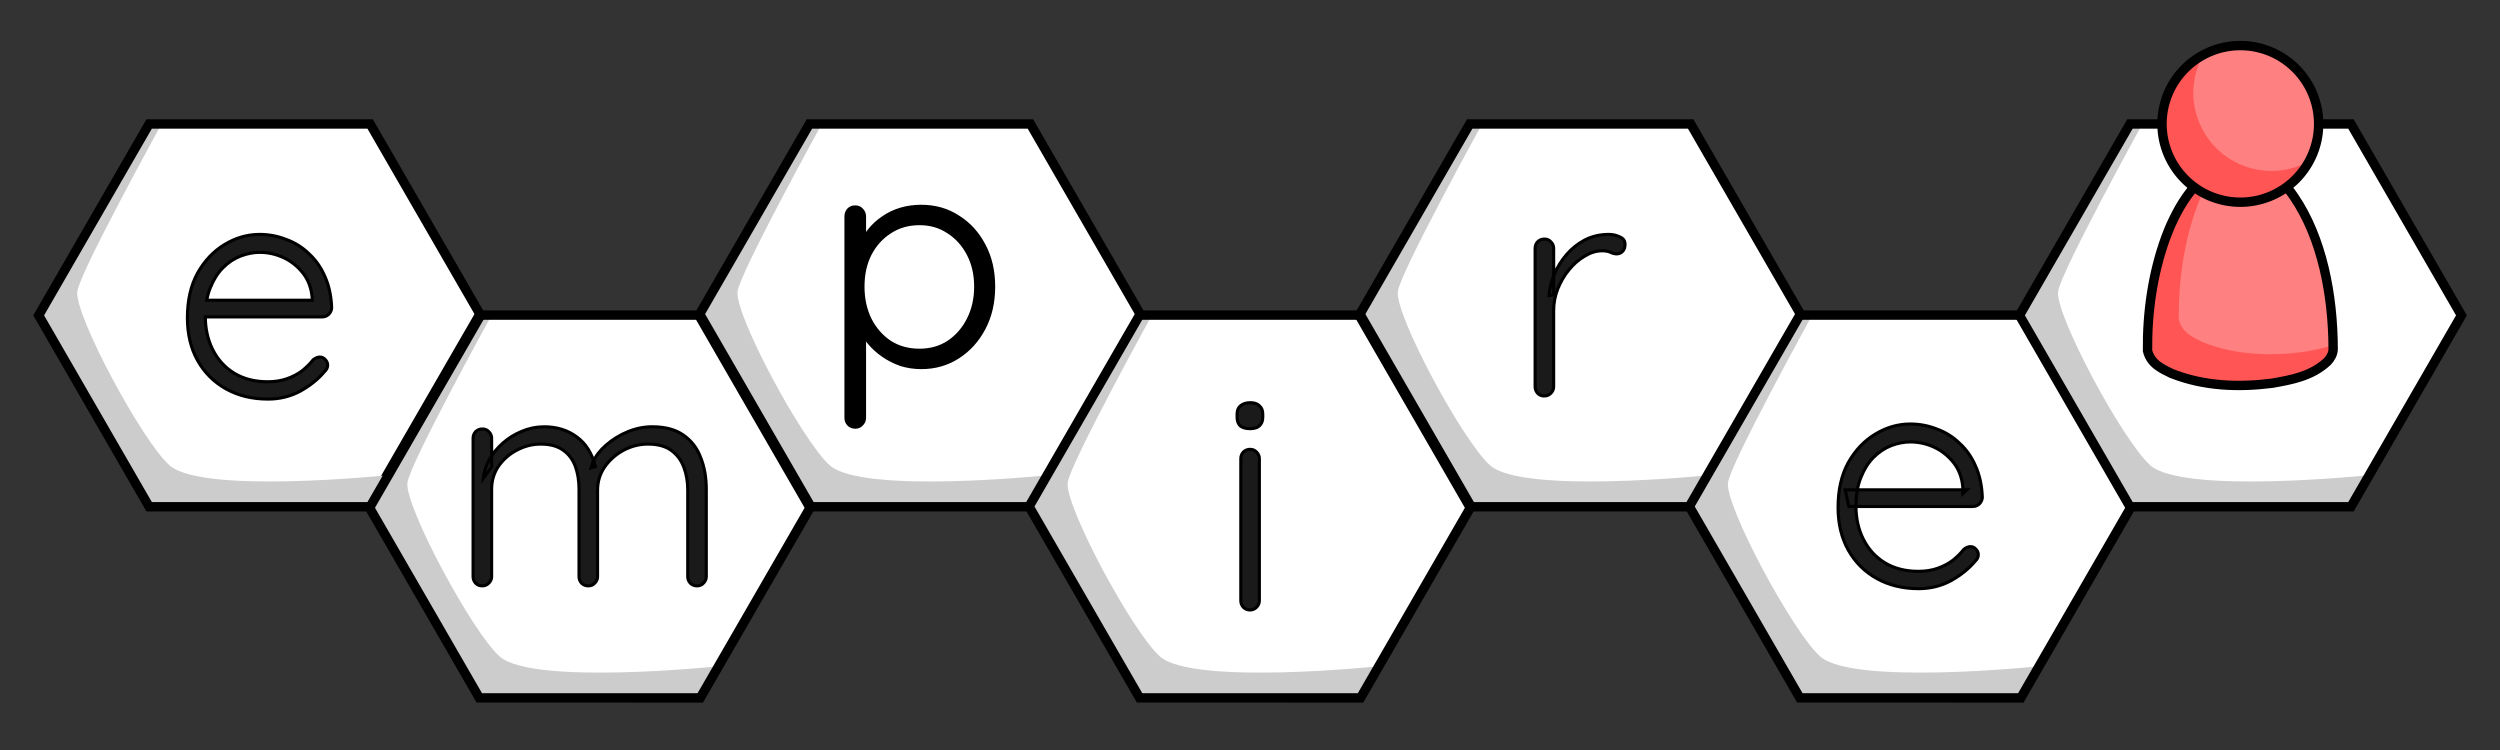 <?xml version="1.0" encoding="UTF-8" standalone="no"?>
<!-- Created with Inkscape (http://www.inkscape.org/) -->

<svg
   width="800"
   height="240"
   viewBox="0 0 211.667 63.5"
   version="1.1"
   id="svg1"
   inkscape:version="1.3.2 (091e20ef0f, 2023-11-25, custom)"
   sodipodi:docname="title.svg"
   xmlns:inkscape="http://www.inkscape.org/namespaces/inkscape"
   xmlns:sodipodi="http://sodipodi.sourceforge.net/DTD/sodipodi-0.dtd"
   xmlns="http://www.w3.org/2000/svg"
   xmlns:svg="http://www.w3.org/2000/svg">
  <rect x="0" y="0" width="211.667" height="63.5" fill="#333333" stroke="none"/>
  <sodipodi:namedview
     id="namedview1"
     pagecolor="#ffffff"
     bordercolor="#000000"
     borderopacity="0.25"
     inkscape:showpageshadow="2"
     inkscape:pageopacity="0.0"
     inkscape:pagecheckerboard="0"
     inkscape:deskcolor="#d1d1d1"
     inkscape:document-units="mm"
     inkscape:zoom="0.48727587"
     inkscape:cx="331.43443"
     inkscape:cy="-287.31158"
     inkscape:window-width="1440"
     inkscape:window-height="831"
     inkscape:window-x="0"
     inkscape:window-y="0"
     inkscape:window-maximized="1"
     inkscape:current-layer="g9" />
  <defs
     id="defs1">
    <inkscape:path-effect
       effect="sketch"
       id="path-effect27"
       is_visible="true"
       lpeversion="1"
       nbiter_approxstrokes="3"
       parallel_offset="0.2;1"
       strokelength="70"
       strokelength_rdm="0.3;1"
       strokeoverlap="0.5"
       strokeoverlap_rdm="0.5;1"
       ends_tolerance="0.1;1"
       tremble_size="0.8;1"
       tremble_frequency="3"
       nbtangents="2"
       tgt_places_rdmness="0.5;1"
       tgtlength="10"
       tgtlength_rdm="0.3;1"
       tgtscale="10" />
    <inkscape:path-effect
       effect="sketch"
       id="path-effect25"
       is_visible="true"
       lpeversion="1"
       nbiter_approxstrokes="3"
       parallel_offset="0.2;1"
       strokelength="70"
       strokelength_rdm="0.3;1"
       strokeoverlap="0.5"
       strokeoverlap_rdm="0.5;1"
       ends_tolerance="0.1;1"
       tremble_size="0.8;1"
       tremble_frequency="3"
       nbtangents="2"
       tgt_places_rdmness="0.5;1"
       tgtlength="10"
       tgtlength_rdm="0.3;1"
       tgtscale="10" />
    <inkscape:path-effect
       effect="sketch"
       id="path-effect23"
       is_visible="true"
       lpeversion="1"
       nbiter_approxstrokes="3"
       parallel_offset="0.2;1"
       strokelength="70"
       strokelength_rdm="0.3;1"
       strokeoverlap="0.5"
       strokeoverlap_rdm="0.5;1"
       ends_tolerance="0.1;1"
       tremble_size="0.8;1"
       tremble_frequency="3"
       nbtangents="2"
       tgt_places_rdmness="0.5;1"
       tgtlength="10"
       tgtlength_rdm="0.3;1"
       tgtscale="10" />
    <inkscape:path-effect
       effect="sketch"
       id="path-effect22"
       is_visible="true"
       lpeversion="1"
       nbiter_approxstrokes="3"
       parallel_offset="0.2;1"
       strokelength="70"
       strokelength_rdm="0.3;1"
       strokeoverlap="0.5"
       strokeoverlap_rdm="0.5;1"
       ends_tolerance="0.1;1"
       tremble_size="0.8;1"
       tremble_frequency="3"
       nbtangents="2"
       tgt_places_rdmness="0.5;1"
       tgtlength="10"
       tgtlength_rdm="0.3;1"
       tgtscale="10" />
    <inkscape:path-effect
       effect="sketch"
       id="path-effect21"
       is_visible="true"
       lpeversion="1"
       nbiter_approxstrokes="3"
       parallel_offset="0.2;1"
       strokelength="70"
       strokelength_rdm="0.3;1"
       strokeoverlap="0.5"
       strokeoverlap_rdm="0.5;1"
       ends_tolerance="0.1;1"
       tremble_size="0.8;1"
       tremble_frequency="3"
       nbtangents="2"
       tgt_places_rdmness="0.5;1"
       tgtlength="5"
       tgtlength_rdm="0.3;1"
       tgtscale="10" />
    <inkscape:path-effect
       effect="sketch"
       id="path-effect2"
       is_visible="true"
       lpeversion="1"
       nbiter_approxstrokes="3"
       parallel_offset="0.2;1"
       strokelength="70"
       strokelength_rdm="0.3;1"
       strokeoverlap="0.5"
       strokeoverlap_rdm="0.5;1"
       ends_tolerance="0.1;1"
       tremble_size="0.8;1"
       tremble_frequency="3"
       nbtangents="2"
       tgt_places_rdmness="0.5;1"
       tgtlength="10"
       tgtlength_rdm="0.3;1"
       tgtscale="10" />
    <inkscape:path-effect
       effect="sketch"
       id="path-effect20"
       is_visible="true"
       lpeversion="1"
       nbiter_approxstrokes="3"
       parallel_offset="0.2;1"
       strokelength="70"
       strokelength_rdm="0.3;1"
       strokeoverlap="0.5"
       strokeoverlap_rdm="0.5;1"
       ends_tolerance="0.1;1"
       tremble_size="0.8;1"
       tremble_frequency="3"
       nbtangents="2"
       tgt_places_rdmness="0.5;1"
       tgtlength="10"
       tgtlength_rdm="0.3;1"
       tgtscale="10" />
    <inkscape:path-effect
       effect="sketch"
       id="path-effect19"
       is_visible="true"
       lpeversion="1"
       nbiter_approxstrokes="3"
       parallel_offset="0.2;1"
       strokelength="70"
       strokelength_rdm="0.3;1"
       strokeoverlap="0.5"
       strokeoverlap_rdm="0.5;1"
       ends_tolerance="0.1;1"
       tremble_size="0.8;1"
       tremble_frequency="3"
       nbtangents="2"
       tgt_places_rdmness="0.5;1"
       tgtlength="10"
       tgtlength_rdm="0.3;1"
       tgtscale="10" />
    <inkscape:path-effect
       effect="sketch"
       id="path-effect18"
       is_visible="true"
       lpeversion="1"
       nbiter_approxstrokes="3"
       parallel_offset="0.2;1"
       strokelength="70"
       strokelength_rdm="0.3;1"
       strokeoverlap="0.5"
       strokeoverlap_rdm="0.5;1"
       ends_tolerance="0.1;1"
       tremble_size="0.8;1"
       tremble_frequency="3"
       nbtangents="2"
       tgt_places_rdmness="0.5;1"
       tgtlength="10"
       tgtlength_rdm="0.3;1"
       tgtscale="10" />
    <inkscape:path-effect
       effect="sketch"
       id="path-effect17"
       is_visible="true"
       lpeversion="1"
       nbiter_approxstrokes="3"
       parallel_offset="0.2;1"
       strokelength="70"
       strokelength_rdm="0.3;1"
       strokeoverlap="0.5"
       strokeoverlap_rdm="0.5;1"
       ends_tolerance="0.1;1"
       tremble_size="0.8;1"
       tremble_frequency="3"
       nbtangents="2"
       tgt_places_rdmness="0.5;1"
       tgtlength="10"
       tgtlength_rdm="0.3;1"
       tgtscale="10" />
    <inkscape:path-effect
       effect="sketch"
       id="path-effect1"
       is_visible="true"
       lpeversion="1"
       nbiter_approxstrokes="3"
       parallel_offset="0.2;1"
       strokelength="70"
       strokelength_rdm="0.3;1"
       strokeoverlap="0.5"
       strokeoverlap_rdm="0.5;1"
       ends_tolerance="0.1;1"
       tremble_size="0.8;1"
       tremble_frequency="3"
       nbtangents="2"
       tgt_places_rdmness="0.5;1"
       tgtlength="10"
       tgtlength_rdm="0.3;1"
       tgtscale="10" />
    <inkscape:path-effect
       effect="sketch"
       id="path-effect11"
       is_visible="true"
       lpeversion="1"
       nbiter_approxstrokes="4"
       parallel_offset="0.7;1"
       strokelength="50"
       strokelength_rdm="0.3;1"
       strokeoverlap="0.3"
       strokeoverlap_rdm="0.3;1"
       ends_tolerance="0.1;1"
       tremble_size="0.8;1"
       tremble_frequency="3"
       nbtangents="0"
       tgt_places_rdmness="1;1"
       tgtlength="100"
       tgtlength_rdm="0.3;1"
       tgtscale="10" />
    <inkscape:path-effect
       effect="sketch"
       id="path-effect7"
       is_visible="true"
       lpeversion="1"
       nbiter_approxstrokes="3"
       parallel_offset="1;1"
       strokelength="50"
       strokelength_rdm="0.3;1"
       strokeoverlap="0.3"
       strokeoverlap_rdm="0.3;1"
       ends_tolerance="0.1;1"
       tremble_size="1.2;1"
       tremble_frequency="3"
       nbtangents="0"
       tgt_places_rdmness="1;1"
       tgtlength="100"
       tgtlength_rdm="0.3;1"
       tgtscale="10" />
    <rect
       x="223.775"
       y="306.532"
       width="415.43"
       height="124.347"
       id="rect6" />
    <inkscape:path-effect
       effect="sketch"
       id="path-effect6"
       is_visible="true"
       lpeversion="1"
       nbiter_approxstrokes="3"
       parallel_offset="1;1"
       strokelength="50"
       strokelength_rdm="0.3;1"
       strokeoverlap="0.3"
       strokeoverlap_rdm="0.3;1"
       ends_tolerance="0.1;1"
       tremble_size="1.2;1"
       tremble_frequency="3"
       nbtangents="0"
       tgt_places_rdmness="1;1"
       tgtlength="100"
       tgtlength_rdm="0.3;1"
       tgtscale="10" />
    <inkscape:path-effect
       effect="sketch"
       id="path-effect5"
       is_visible="true"
       lpeversion="1"
       nbiter_approxstrokes="3"
       parallel_offset="1;1"
       strokelength="50"
       strokelength_rdm="0.3;1"
       strokeoverlap="0.3"
       strokeoverlap_rdm="0.3;1"
       ends_tolerance="0.1;1"
       tremble_size="1.2;1"
       tremble_frequency="3"
       nbtangents="0"
       tgt_places_rdmness="1;1"
       tgtlength="100"
       tgtlength_rdm="0.3;1"
       tgtscale="10" />
  </defs>
  <g
     inkscape:label="Layer 1"
     inkscape:groupmode="layer"
     id="layer1">
    <g
       id="g6">
      <g
         id="g9"
         transform="translate(28.419,-43.5)">
        <path
           sodipodi:type="star"
           style="fill:#ffffff;stroke:none;stroke-width:0.286;stroke-dasharray:none;stroke-opacity:1"
           id="path26"
           inkscape:flatsided="true"
           sodipodi:sides="6"
           sodipodi:cx="32.976261"
           sodipodi:cy="42.684734"
           sodipodi:r1="20.183598"
           sodipodi:r2="17.479507"
           sodipodi:arg1="2.0943951"
           sodipodi:arg2="2.6179939"
           inkscape:rounded="0"
           inkscape:randomized="0"
           transform="matrix(0.927,0,0,0.927,130.704,30.632)"
           d="M 22.884,60.164 12.793,42.685 22.884,25.205 l 20.184,0 10.092,17.48 -10.092,17.48 z" />
        <path
           sodipodi:type="star"
           style="fill:#ffffff;stroke:none;stroke-width:0.286;stroke-dasharray:none;stroke-opacity:1"
           id="path25"
           inkscape:flatsided="true"
           sodipodi:sides="6"
           sodipodi:cx="32.976261"
           sodipodi:cy="42.684734"
           sodipodi:r1="20.183598"
           sodipodi:r2="17.479507"
           sodipodi:arg1="2.0943951"
           sodipodi:arg2="2.6179939"
           inkscape:rounded="0"
           inkscape:randomized="0"
           transform="matrix(0.927,0,0,0.927,102.753,46.814)"
           d="M 22.884,60.164 12.793,42.685 22.884,25.205 l 20.184,0 10.092,17.48 -10.092,17.48 z" />
        <path
           sodipodi:type="star"
           style="fill:#ffffff;stroke:none;stroke-width:0.286;stroke-dasharray:none;stroke-opacity:1"
           id="path24"
           inkscape:flatsided="true"
           sodipodi:sides="6"
           sodipodi:cx="32.976261"
           sodipodi:cy="42.684734"
           sodipodi:r1="20.183598"
           sodipodi:r2="17.479507"
           sodipodi:arg1="2.0943951"
           sodipodi:arg2="2.6179939"
           inkscape:rounded="0"
           inkscape:randomized="0"
           transform="matrix(0.927,0,0,0.927,74.801,30.632)"
           d="M 22.884,60.164 12.793,42.685 22.884,25.205 l 20.184,0 10.092,17.48 -10.092,17.48 z" />
        <path
           sodipodi:type="star"
           style="fill:#ffffff;stroke:none;stroke-width:0.286;stroke-dasharray:none;stroke-opacity:1"
           id="path23"
           inkscape:flatsided="true"
           sodipodi:sides="6"
           sodipodi:cx="32.976261"
           sodipodi:cy="42.684734"
           sodipodi:r1="20.183598"
           sodipodi:r2="17.479507"
           sodipodi:arg1="2.0943951"
           sodipodi:arg2="2.6179939"
           inkscape:rounded="0"
           inkscape:randomized="0"
           transform="matrix(0.927,0,0,0.927,46.85,46.814)"
           d="M 22.884,60.164 12.793,42.685 22.884,25.205 l 20.184,0 10.092,17.48 -10.092,17.48 z" />
        <path
           sodipodi:type="star"
           style="fill:#ffffff;stroke:none;stroke-width:0.286;stroke-dasharray:none;stroke-opacity:1"
           id="path22"
           inkscape:flatsided="true"
           sodipodi:sides="6"
           sodipodi:cx="32.976261"
           sodipodi:cy="42.684734"
           sodipodi:r1="20.183598"
           sodipodi:r2="17.479507"
           sodipodi:arg1="2.0943951"
           sodipodi:arg2="2.6179939"
           inkscape:rounded="0"
           inkscape:randomized="0"
           transform="matrix(0.927,0,0,0.927,18.898,30.632)"
           d="M 22.884,60.164 12.793,42.685 22.884,25.205 l 20.184,0 10.092,17.48 -10.092,17.48 z" />
        <path
           sodipodi:type="star"
           style="fill:#ffffff;stroke:none;stroke-width:0.286;stroke-dasharray:none;stroke-opacity:1"
           id="path21"
           inkscape:flatsided="true"
           sodipodi:sides="6"
           sodipodi:cx="32.976261"
           sodipodi:cy="42.684734"
           sodipodi:r1="20.183598"
           sodipodi:r2="17.479507"
           sodipodi:arg1="2.0943951"
           sodipodi:arg2="2.6179939"
           inkscape:rounded="0"
           inkscape:randomized="0"
           transform="matrix(0.927,0,0,0.927,-9.053,46.814)"
           d="M 22.884,60.164 12.793,42.685 22.884,25.205 l 20.184,0 10.092,17.48 -10.092,17.48 z" />
        <path
           sodipodi:type="star"
           style="fill:#ffffff;stroke:none;stroke-width:0.286;stroke-dasharray:none;stroke-opacity:1"
           id="path20"
           inkscape:flatsided="true"
           sodipodi:sides="6"
           sodipodi:cx="32.976261"
           sodipodi:cy="42.684734"
           sodipodi:r1="20.183598"
           sodipodi:r2="17.479507"
           sodipodi:arg1="2.0943951"
           sodipodi:arg2="2.6179939"
           inkscape:rounded="0"
           inkscape:randomized="0"
           transform="matrix(0.927,0,0,0.927,-37.005,30.632)"
           d="M 22.884,60.164 12.793,42.685 22.884,25.205 l 20.184,0 10.092,17.48 -10.092,17.48 z" />
        <path
           d="m 169.122,73.032 c -0.016,-4.583 -0.943,-9.39 -3.311,-12.869 -1.362,-2.025 -3.48,-3.359 -5.554,-2.786 -2.458,0.648 -4.247,3.369 -5.3,6.214 -1.094,2.974 -1.588,6.307 -1.552,9.601 0.272,1.142 1.265,1.544 2.033,1.927 2.751,1.091 5.681,1.189 8.524,0.827 1.607,-0.289 3.328,-0.577 4.683,-1.847 0.245,-0.264 0.477,-0.628 0.477,-1.067 z"
           id="path19"
           style="fill:#ff8080;stroke:none;stroke-width:0.265;stroke-dasharray:none;stroke-opacity:1" />
        <path
           id="path18"
           style="fill:#ff5555;stroke:none;stroke-width:0.265;stroke-dasharray:none;stroke-opacity:1"
           d="m 159.133,57.843 c -1.885,1.059 -3.291,3.357 -4.176,5.748 -1.094,2.974 -1.588,6.307 -1.552,9.601 0.272,1.142 1.264,1.544 2.032,1.927 2.751,1.091 5.681,1.189 8.525,0.827 1.607,-0.289 3.329,-0.577 4.683,-1.847 0.245,-0.264 0.477,-0.628 0.477,-1.067 -3.7e-4,-0.104 -0.004,-0.209 -0.005,-0.314 -0.823,0.283 -1.681,0.433 -2.509,0.582 -2.844,0.362 -5.773,0.264 -8.525,-0.827 -0.768,-0.383 -1.76,-0.785 -2.032,-1.927 -0.036,-3.294 0.458,-6.627 1.552,-9.601 0.403,-1.089 0.915,-2.159 1.53,-3.102 z" />
        <path
           id="path11"
           style="fill:#cccccc;stroke:none;stroke-width:0.265;stroke-dasharray:none;stroke-opacity:1"
           d="m 40.047,53.986 -9.352,16.198 9.352,16.198 h 18.704 l 1.528,-2.646 c 0,0 -15.674,1.633 -18.447,-0.841 -2.318,-2.068 -8.028,-12.689 -7.805,-14.706 0.172,-1.564 7.139,-14.204 7.139,-14.204 z"
           sodipodi:nodetypes="cccccsscc" />
        <path
           d="m 102.339,77.026 c -0.244,0 -0.436,-0.078 -0.575,-0.235 -0.139,-0.157 -0.209,-0.34 -0.209,-0.549 V 64.525 c 0,-0.209 0.07,-0.392 0.209,-0.549 0.157,-0.157 0.349,-0.235 0.575,-0.235 0.227,0 0.41,0.078 0.549,0.235 0.157,0.157 0.235,0.34 0.235,0.549 v 3.923 l -0.392,0.078 c 0.052,-0.61 0.201,-1.212 0.445,-1.805 0.262,-0.61 0.61,-1.168 1.046,-1.674 0.436,-0.506 0.95,-0.915 1.543,-1.229 0.61,-0.314 1.29,-0.471 2.04,-0.471 0.314,0 0.619,0.07 0.915,0.209 0.296,0.122 0.445,0.331 0.445,0.628 0,0.262 -0.07,0.462 -0.209,0.602 -0.139,0.139 -0.305,0.209 -0.497,0.209 -0.157,0 -0.331,-0.044 -0.523,-0.131 -0.174,-0.087 -0.41,-0.131 -0.706,-0.131 -0.488,0 -0.976,0.148 -1.465,0.445 -0.488,0.279 -0.933,0.663 -1.334,1.151 -0.401,0.488 -0.724,1.037 -0.968,1.648 -0.227,0.593 -0.34,1.194 -0.34,1.805 v 6.46 c 0,0.209 -0.079,0.392 -0.235,0.549 -0.157,0.157 -0.34,0.235 -0.549,0.235 z"
           style="font-size:106.667px;font-family:Quicksand;-inkscape-font-specification:'Quicksand, Normal';white-space:pre;fill:#1a1a1a;stroke-width:0.265;stroke-dasharray:none;stroke:#000000"
           id="path1-3" />
        <path
           d="m 78.206,94.359 c 0,0.209 -0.078,0.392 -0.235,0.549 -0.157,0.157 -0.34,0.235 -0.549,0.235 -0.227,0 -0.418,-0.078 -0.575,-0.235 -0.139,-0.157 -0.209,-0.34 -0.209,-0.549 V 82.329 c 0,-0.209 0.07,-0.392 0.209,-0.549 0.157,-0.157 0.349,-0.235 0.575,-0.235 0.227,0 0.41,0.078 0.549,0.235 0.157,0.157 0.235,0.34 0.235,0.549 z M 77.422,79.792 c -0.366,0 -0.645,-0.078 -0.837,-0.235 -0.174,-0.174 -0.262,-0.418 -0.262,-0.732 v -0.262 c 0,-0.314 0.096,-0.549 0.288,-0.706 0.209,-0.174 0.488,-0.262 0.837,-0.262 0.331,0 0.584,0.087 0.758,0.262 0.192,0.157 0.288,0.392 0.288,0.706 v 0.262 c 0,0.314 -0.096,0.558 -0.288,0.732 -0.174,0.157 -0.436,0.235 -0.785,0.235 z"
           style="font-size:106.667px;font-family:Quicksand;-inkscape-font-specification:'Quicksand, Normal';white-space:pre;fill:#1a1a1a;stroke-width:0.265;stroke-dasharray:none;stroke:#000000"
           id="path1-8" />
        <path
           d="m 49.562,60.968 c 1.186,0 2.232,0.296 3.138,0.889 0.924,0.575 1.656,1.377 2.197,2.406 0.541,1.011 0.811,2.179 0.811,3.505 0,1.325 -0.27,2.502 -0.811,3.531 -0.541,1.029 -1.273,1.839 -2.197,2.432 -0.924,0.593 -1.962,0.889 -3.112,0.889 -0.61,0 -1.194,-0.087 -1.752,-0.262 -0.541,-0.192 -1.037,-0.445 -1.491,-0.758 -0.453,-0.314 -0.854,-0.68 -1.203,-1.098 -0.349,-0.436 -0.628,-0.907 -0.837,-1.412 L 44.776,70.749 v 8.134 c 0,0.209 -0.078,0.392 -0.235,0.549 -0.139,0.157 -0.323,0.235 -0.549,0.235 -0.227,0 -0.418,-0.078 -0.575,-0.235 -0.139,-0.157 -0.209,-0.34 -0.209,-0.549 v -17.052 c 0,-0.227 0.07,-0.418 0.209,-0.575 0.139,-0.157 0.331,-0.235 0.575,-0.235 0.227,0 0.41,0.078 0.549,0.235 0.157,0.157 0.235,0.349 0.235,0.575 v 2.825 l -0.366,-0.209 c 0.174,-0.541 0.427,-1.02 0.758,-1.438 0.349,-0.436 0.75,-0.802 1.203,-1.098 0.453,-0.314 0.95,-0.549 1.491,-0.706 0.541,-0.157 1.107,-0.235 1.7,-0.235 z m -0.131,1.465 c -0.942,0 -1.77,0.235 -2.485,0.706 -0.715,0.453 -1.282,1.081 -1.7,1.883 -0.401,0.785 -0.602,1.7 -0.602,2.746 0,1.029 0.201,1.953 0.602,2.772 0.418,0.819 0.985,1.465 1.7,1.935 0.715,0.453 1.543,0.68 2.485,0.68 0.924,0 1.735,-0.227 2.432,-0.68 0.715,-0.471 1.282,-1.116 1.7,-1.935 0.418,-0.819 0.628,-1.744 0.628,-2.772 0,-1.029 -0.209,-1.944 -0.628,-2.746 -0.418,-0.802 -0.985,-1.43 -1.7,-1.883 -0.697,-0.471 -1.508,-0.706 -2.432,-0.706 z"
           style="font-size:106.667px;font-family:Quicksand;-inkscape-font-specification:'Quicksand, Normal';white-space:pre;fill:#000000;stroke-width:0.265;stroke-dasharray:none;stroke:#000000"
           id="path1-6" />
        <path
           id="path1-1"
           style="font-size:106.667px;font-family:Quicksand;-inkscape-font-specification:'Quicksand, Normal';white-space:pre;fill:#1a1a1a;stroke-width:0.265;stroke-dasharray:none;stroke:#000000"
           d="M -6.432 63.348 C -7.479 63.348 -8.473 63.636 -9.414 64.211 C -10.338 64.769 -11.097 65.571 -11.689 66.617 C -12.265 67.664 -12.552 68.927 -12.552 70.409 C -12.552 71.787 -12.265 72.99 -11.689 74.019 C -11.114 75.047 -10.312 75.849 -9.283 76.425 C -8.255 77 -7.069 77.288 -5.727 77.288 C -4.733 77.288 -3.817 77.061 -2.98 76.608 C -2.144 76.137 -1.463 75.588 -0.94 74.96 C -0.766 74.803 -0.679 74.62 -0.679 74.411 C -0.679 74.236 -0.749 74.079 -0.888 73.94 C -1.01 73.801 -1.158 73.731 -1.332 73.731 C -1.524 73.731 -1.716 73.809 -1.908 73.966 C -2.152 74.28 -2.457 74.585 -2.823 74.882 C -3.189 75.161 -3.617 75.387 -4.105 75.562 C -4.593 75.736 -5.143 75.823 -5.753 75.823 C -6.851 75.823 -7.801 75.579 -8.603 75.091 C -9.388 74.603 -9.989 73.94 -10.408 73.103 C -10.823 72.274 -11.032 71.349 -11.035 70.331 L -1.15 70.331 C -0.94 70.331 -0.757 70.261 -0.6 70.122 C -0.443 69.965 -0.356 69.782 -0.339 69.572 C -0.374 68.561 -0.566 67.672 -0.914 66.905 C -1.246 66.138 -1.699 65.493 -2.274 64.969 C -2.832 64.429 -3.478 64.028 -4.21 63.766 C -4.925 63.487 -5.665 63.348 -6.432 63.348 z M -6.432 64.865 C -5.735 64.865 -5.064 65.013 -4.419 65.31 C -3.773 65.606 -3.224 66.042 -2.771 66.617 C -2.318 67.193 -2.056 67.89 -1.987 68.709 L -1.987 68.919 L -10.916 68.919 C -10.847 68.541 -10.748 68.192 -10.617 67.873 C -10.338 67.175 -9.981 66.608 -9.545 66.173 C -9.092 65.719 -8.595 65.388 -8.054 65.179 C -7.496 64.97 -6.955 64.865 -6.432 64.865 z " />
        <path
           d="m 17.648,79.635 c 1.081,0 2.005,0.288 2.772,0.863 0.767,0.558 1.29,1.395 1.569,2.511 l -0.366,0.105 0.157,-0.471 c 0.227,-0.523 0.602,-1.011 1.125,-1.465 0.541,-0.471 1.151,-0.846 1.831,-1.125 0.68,-0.279 1.369,-0.418 2.066,-0.418 1.098,0 1.979,0.235 2.641,0.706 0.68,0.471 1.168,1.107 1.465,1.909 0.314,0.785 0.471,1.674 0.471,2.668 v 7.401 c 0,0.209 -0.078,0.392 -0.235,0.549 -0.139,0.157 -0.323,0.235 -0.549,0.235 -0.227,0 -0.418,-0.078 -0.575,-0.235 -0.139,-0.157 -0.209,-0.34 -0.209,-0.549 v -7.323 c 0,-0.715 -0.113,-1.369 -0.34,-1.962 -0.227,-0.593 -0.584,-1.064 -1.072,-1.412 -0.488,-0.349 -1.142,-0.523 -1.962,-0.523 -0.715,0 -1.404,0.174 -2.066,0.523 -0.645,0.349 -1.177,0.819 -1.595,1.412 -0.401,0.593 -0.602,1.247 -0.602,1.962 v 7.323 c 0,0.209 -0.078,0.392 -0.235,0.549 -0.139,0.157 -0.323,0.235 -0.549,0.235 -0.227,0 -0.418,-0.078 -0.575,-0.235 -0.139,-0.157 -0.209,-0.34 -0.209,-0.549 v -7.401 c 0,-0.715 -0.105,-1.36 -0.314,-1.935 -0.209,-0.575 -0.549,-1.029 -1.02,-1.36 -0.471,-0.349 -1.107,-0.523 -1.909,-0.523 -0.715,0 -1.395,0.174 -2.04,0.523 -0.628,0.331 -1.142,0.785 -1.543,1.36 -0.384,0.575 -0.575,1.221 -0.575,1.935 v 7.401 c 0,0.209 -0.078,0.392 -0.235,0.549 -0.157,0.157 -0.34,0.235 -0.549,0.235 -0.244,0 -0.436,-0.078 -0.575,-0.235 -0.139,-0.157 -0.209,-0.34 -0.209,-0.549 V 80.603 c 0,-0.209 0.07,-0.392 0.209,-0.549 0.157,-0.157 0.349,-0.235 0.575,-0.235 0.227,0 0.41,0.078 0.549,0.235 0.157,0.157 0.235,0.34 0.235,0.549 v 2.432 l -0.706,0.968 c 0.052,-0.523 0.218,-1.046 0.497,-1.569 0.296,-0.523 0.68,-0.994 1.151,-1.412 0.471,-0.418 1.003,-0.75 1.595,-0.994 0.61,-0.262 1.247,-0.392 1.909,-0.392 z"
           style="font-size:106.667px;font-family:Quicksand;-inkscape-font-specification:'Quicksand, Normal';white-space:pre;fill:#1a1a1a;stroke-width:0.265;stroke-dasharray:none;stroke:#000000"
           id="path1-7" />
        <path
           style="font-size:106.667px;font-family:Quicksand;-inkscape-font-specification:'Quicksand, Normal';white-space:pre;fill:#1a1a1a;stroke-width:0.265;stroke-dasharray:none;stroke:#000000"
           d="m 134.031,93.339 c -1.343,0 -2.528,-0.288 -3.557,-0.863 -1.029,-0.575 -1.831,-1.377 -2.406,-2.406 -0.575,-1.029 -0.863,-2.232 -0.863,-3.609 0,-1.482 0.288,-2.746 0.863,-3.792 0.593,-1.046 1.351,-1.848 2.275,-2.406 0.942,-0.575 1.935,-0.863 2.981,-0.863 0.767,0 1.508,0.139 2.223,0.418 0.732,0.262 1.377,0.663 1.935,1.203 0.575,0.523 1.029,1.168 1.36,1.935 0.349,0.767 0.54,1.656 0.575,2.668 -0.017,0.209 -0.105,0.392 -0.262,0.549 -0.157,0.139 -0.34,0.209 -0.549,0.209 h -10.488 l -0.314,-1.412 h 10.304 l -0.34,0.314 v -0.523 c -0.07,-0.819 -0.331,-1.517 -0.785,-2.092 -0.453,-0.575 -1.003,-1.011 -1.648,-1.308 -0.645,-0.296 -1.316,-0.445 -2.014,-0.445 -0.523,0 -1.064,0.105 -1.622,0.314 -0.54,0.209 -1.037,0.541 -1.491,0.994 -0.436,0.436 -0.793,1.003 -1.072,1.7 -0.279,0.68 -0.418,1.491 -0.418,2.432 0,1.029 0.209,1.962 0.628,2.798 0.418,0.837 1.02,1.499 1.805,1.988 0.802,0.488 1.752,0.732 2.851,0.732 0.61,0 1.159,-0.087 1.648,-0.262 0.488,-0.174 0.915,-0.401 1.282,-0.68 0.366,-0.296 0.671,-0.602 0.915,-0.915 0.192,-0.157 0.384,-0.235 0.575,-0.235 0.174,0 0.323,0.07 0.445,0.209 0.139,0.139 0.209,0.296 0.209,0.471 0,0.209 -0.087,0.392 -0.262,0.549 -0.523,0.628 -1.203,1.177 -2.04,1.648 -0.837,0.453 -1.752,0.68 -2.746,0.68 z"
           id="text6"
           aria-label="empire"
           sodipodi:nodetypes="ssssccscccccscccccssscscsscssccscsccs" />
        <path
           id="path9"
           style="fill:#cccccc;stroke:none;stroke-width:0.265;stroke-dasharray:none;stroke-opacity:1"
           d="m 95.95,53.986 -9.352,16.198 9.352,16.198 h 18.704 l 1.528,-2.646 c 0,0 -15.674,1.633 -18.447,-0.841 -2.318,-2.068 -8.028,-12.689 -7.805,-14.706 0.172,-1.564 7.139,-14.204 7.139,-14.204 z"
           sodipodi:nodetypes="cccccsscc" />
        <path
           sodipodi:type="star"
           style="fill:none;stroke:#000000;stroke-width:0.857;stroke-dasharray:none;stroke-opacity:1"
           id="path5"
           inkscape:flatsided="true"
           sodipodi:sides="6"
           sodipodi:cx="32.976261"
           sodipodi:cy="42.684734"
           sodipodi:r1="20.183598"
           sodipodi:r2="17.479507"
           sodipodi:arg1="2.0943951"
           sodipodi:arg2="2.6179939"
           inkscape:rounded="0"
           inkscape:randomized="0"
           transform="matrix(0.927,0,0,0.927,74.801,30.632)"
           d="M 22.884,60.164 12.793,42.685 22.884,25.205 l 20.184,0 10.092,17.48 -10.092,17.48 z" />
        <path
           sodipodi:type="star"
           style="fill:none;stroke:#000000;stroke-width:0.857;stroke-dasharray:none;stroke-opacity:1"
           id="path1"
           inkscape:flatsided="true"
           sodipodi:sides="6"
           sodipodi:cx="32.976261"
           sodipodi:cy="42.684734"
           sodipodi:r1="20.183598"
           sodipodi:r2="17.479507"
           sodipodi:arg1="2.0943951"
           sodipodi:arg2="2.6179939"
           inkscape:rounded="0"
           inkscape:randomized="0"
           transform="matrix(0.927,0,0,0.927,18.898,30.632)"
           d="M 22.884,60.164 12.793,42.685 22.884,25.205 l 20.184,0 10.092,17.48 -10.092,17.48 z" />
        <path
           id="path8"
           style="fill:#cccccc;stroke:none;stroke-width:0.265;stroke-dasharray:none;stroke-opacity:1"
           d="m 67.998,70.168 -9.352,16.198 9.352,16.198 h 18.704 l 1.528,-2.646 c 0,0 -15.674,1.633 -18.447,-0.841 C 67.465,97.01 61.755,86.389 61.978,84.372 62.15,82.809 69.116,70.168 69.116,70.168 Z"
           sodipodi:nodetypes="cccccsscc" />
        <path
           sodipodi:type="star"
           style="fill:none;stroke:#000000;stroke-width:0.857;stroke-dasharray:none;stroke-opacity:1"
           id="path2"
           inkscape:flatsided="true"
           sodipodi:sides="6"
           sodipodi:cx="32.976261"
           sodipodi:cy="42.684734"
           sodipodi:r1="20.183598"
           sodipodi:r2="17.479507"
           sodipodi:arg1="2.0943951"
           sodipodi:arg2="2.6179939"
           inkscape:rounded="0"
           inkscape:randomized="0"
           transform="matrix(0.927,0,0,0.927,46.85,46.814)"
           d="M 22.884,60.164 12.793,42.685 22.884,25.205 l 20.184,0 10.092,17.48 -10.092,17.48 z" />
        <path
           id="path13"
           style="fill:#cccccc;stroke:none;stroke-width:0.265;stroke-dasharray:none;stroke-opacity:1"
           d="M 12.095,70.168 2.743,86.367 12.095,102.565 h 18.704 l 1.528,-2.646 c 0,0 -15.674,1.633 -18.447,-0.841 C 11.562,97.01 5.852,86.389 6.075,84.372 6.247,82.809 13.214,70.168 13.214,70.168 Z"
           sodipodi:nodetypes="cccccsscc" />
        <path
           sodipodi:type="star"
           style="fill:none;stroke:#000000;stroke-width:0.857;stroke-dasharray:none;stroke-opacity:1"
           id="path3"
           inkscape:flatsided="true"
           sodipodi:sides="6"
           sodipodi:cx="32.976261"
           sodipodi:cy="42.684734"
           sodipodi:r1="20.183598"
           sodipodi:r2="17.479507"
           sodipodi:arg1="2.0943951"
           sodipodi:arg2="2.6179939"
           inkscape:rounded="0"
           inkscape:randomized="0"
           transform="matrix(0.927,0,0,0.927,-9.053,46.814)"
           d="M 22.884,60.164 12.793,42.685 22.884,25.205 l 20.184,0 10.092,17.48 -10.092,17.48 z" />
        <path
           id="path14"
           style="fill:#cccccc;stroke:none;stroke-width:0.265;stroke-dasharray:none;stroke-opacity:1"
           d="m -15.856,53.986 -9.352,16.198 9.352,16.198 H 2.848 l 1.528,-2.646 c 0,0 -15.674,1.633 -18.447,-0.841 -2.318,-2.068 -8.028,-12.689 -7.805,-14.706 0.172,-1.564 7.139,-14.204 7.139,-14.204 z"
           sodipodi:nodetypes="cccccsscc" />
        <path
           sodipodi:type="star"
           style="fill:none;stroke:#000000;stroke-width:0.857;stroke-dasharray:none;stroke-opacity:1"
           id="path4"
           inkscape:flatsided="true"
           sodipodi:sides="6"
           sodipodi:cx="32.976261"
           sodipodi:cy="42.684734"
           sodipodi:r1="20.183598"
           sodipodi:r2="17.479507"
           sodipodi:arg1="2.0943951"
           sodipodi:arg2="2.6179939"
           inkscape:rounded="0"
           inkscape:randomized="0"
           transform="matrix(0.927,0,0,0.927,-37.005,30.632)"
           d="M 22.884,60.164 12.793,42.685 22.884,25.205 l 20.184,0 10.092,17.48 -10.092,17.48 z" />
        <path
           id="path10"
           style="fill:#cccccc;stroke:none;stroke-width:0.265;stroke-dasharray:none;stroke-opacity:1"
           d="m 123.901,70.168 -9.352,16.198 9.352,16.198 h 18.704 l 1.528,-2.646 c 0,0 -15.674,1.633 -18.447,-0.841 -2.318,-2.068 -8.028,-12.689 -7.805,-14.706 0.172,-1.564 7.139,-14.204 7.139,-14.204 z"
           sodipodi:nodetypes="cccccsscc" />
        <path
           sodipodi:type="star"
           style="fill:none;stroke:#000000;stroke-width:0.857;stroke-dasharray:none;stroke-opacity:1"
           id="path6"
           inkscape:flatsided="true"
           sodipodi:sides="6"
           sodipodi:cx="32.976261"
           sodipodi:cy="42.684734"
           sodipodi:r1="20.183598"
           sodipodi:r2="17.479507"
           sodipodi:arg1="2.0943951"
           sodipodi:arg2="2.6179939"
           inkscape:rounded="0"
           inkscape:randomized="0"
           transform="matrix(0.927,0,0,0.927,102.753,46.814)"
           d="M 22.884,60.164 12.793,42.685 22.884,25.205 l 20.184,0 10.092,17.48 -10.092,17.48 z" />
        <path
           id="path12"
           style="fill:#cccccc;stroke:none;stroke-width:0.265;stroke-dasharray:none;stroke-opacity:1"
           d="m 151.853,53.986 -9.352,16.198 9.352,16.198 h 18.704 l 1.528,-2.646 c 0,0 -15.674,1.633 -18.447,-0.841 -2.318,-2.068 -8.028,-12.689 -7.805,-14.706 0.172,-1.564 7.139,-14.204 7.139,-14.204 z"
           sodipodi:nodetypes="cccccsscc" />
        <path
           sodipodi:type="star"
           style="fill:none;stroke:#000000;stroke-width:0.857;stroke-dasharray:none;stroke-opacity:1"
           id="path7"
           inkscape:flatsided="true"
           sodipodi:sides="6"
           sodipodi:cx="32.976261"
           sodipodi:cy="42.684734"
           sodipodi:r1="20.183598"
           sodipodi:r2="17.479507"
           sodipodi:arg1="2.0943951"
           sodipodi:arg2="2.6179939"
           inkscape:rounded="0"
           inkscape:randomized="0"
           transform="matrix(0.927,0,0,0.927,130.704,30.632)"
           d="M 22.884,60.164 12.793,42.685 22.884,25.205 l 20.184,0 10.092,17.48 -10.092,17.48 z" />
        <path
           d="m 169.122,73.032 c -0.016,-4.583 -0.943,-9.39 -3.311,-12.869 -1.362,-2.025 -3.48,-3.359 -5.554,-2.786 -2.458,0.648 -4.247,3.369 -5.3,6.214 -1.094,2.974 -1.588,6.307 -1.552,9.601 0.272,1.142 1.265,1.544 2.033,1.927 2.751,1.091 5.681,1.189 8.524,0.827 1.607,-0.289 3.328,-0.577 4.683,-1.847 0.245,-0.264 0.477,-0.628 0.477,-1.067 z"
           id="path1-9"
           style="fill:none;stroke:#000000;stroke-width:0.794;stroke-dasharray:none;stroke-opacity:1" />
        <path
           id="circle1"
           style="fill:#f9f9f9;stroke:none;stroke-width:0.265;stroke-dasharray:none"
           d="m 167.893,53.989 a 6.63,6.63 0 0 1 -6.63,6.63 6.63,6.63 0 0 1 -6.63,-6.63 6.63,6.63 0 0 1 6.63,-6.63 6.63,6.63 0 0 1 6.63,6.63 z" />
        <path
           id="path15"
           style="fill:#ff8080;stroke:none;stroke-width:0.265;stroke-dasharray:none"
           d="m 167.893,53.989 a 6.63,6.63 0 0 1 -6.63,6.63 6.63,6.63 0 0 1 -6.63,-6.63 6.63,6.63 0 0 1 6.63,-6.63 6.63,6.63 0 0 1 6.63,6.63 z" />
        <path
           id="path16"
           style="fill:#ff5555;stroke:none;stroke-width:0.265;stroke-dasharray:none"
           d="m 158.101,48.181 a 6.63,6.63 0 0 0 -3.467,5.808 6.63,6.63 0 0 0 6.63,6.63 6.63,6.63 0 0 0 5.808,-3.467 6.63,6.63 0 0 1 -3.162,0.822 6.63,6.63 0 0 1 -6.63,-6.63 6.63,6.63 0 0 1 0.822,-3.163 z" />
        <path
           id="path17"
           style="fill:none;stroke:#000000;stroke-width:0.794;stroke-dasharray:none"
           d="m 167.893,53.989 a 6.63,6.63 0 0 1 -6.63,6.63 6.63,6.63 0 0 1 -6.63,-6.63 6.63,6.63 0 0 1 6.63,-6.63 6.63,6.63 0 0 1 6.63,6.63 z" />
      </g>
    </g>
  </g>
</svg>
